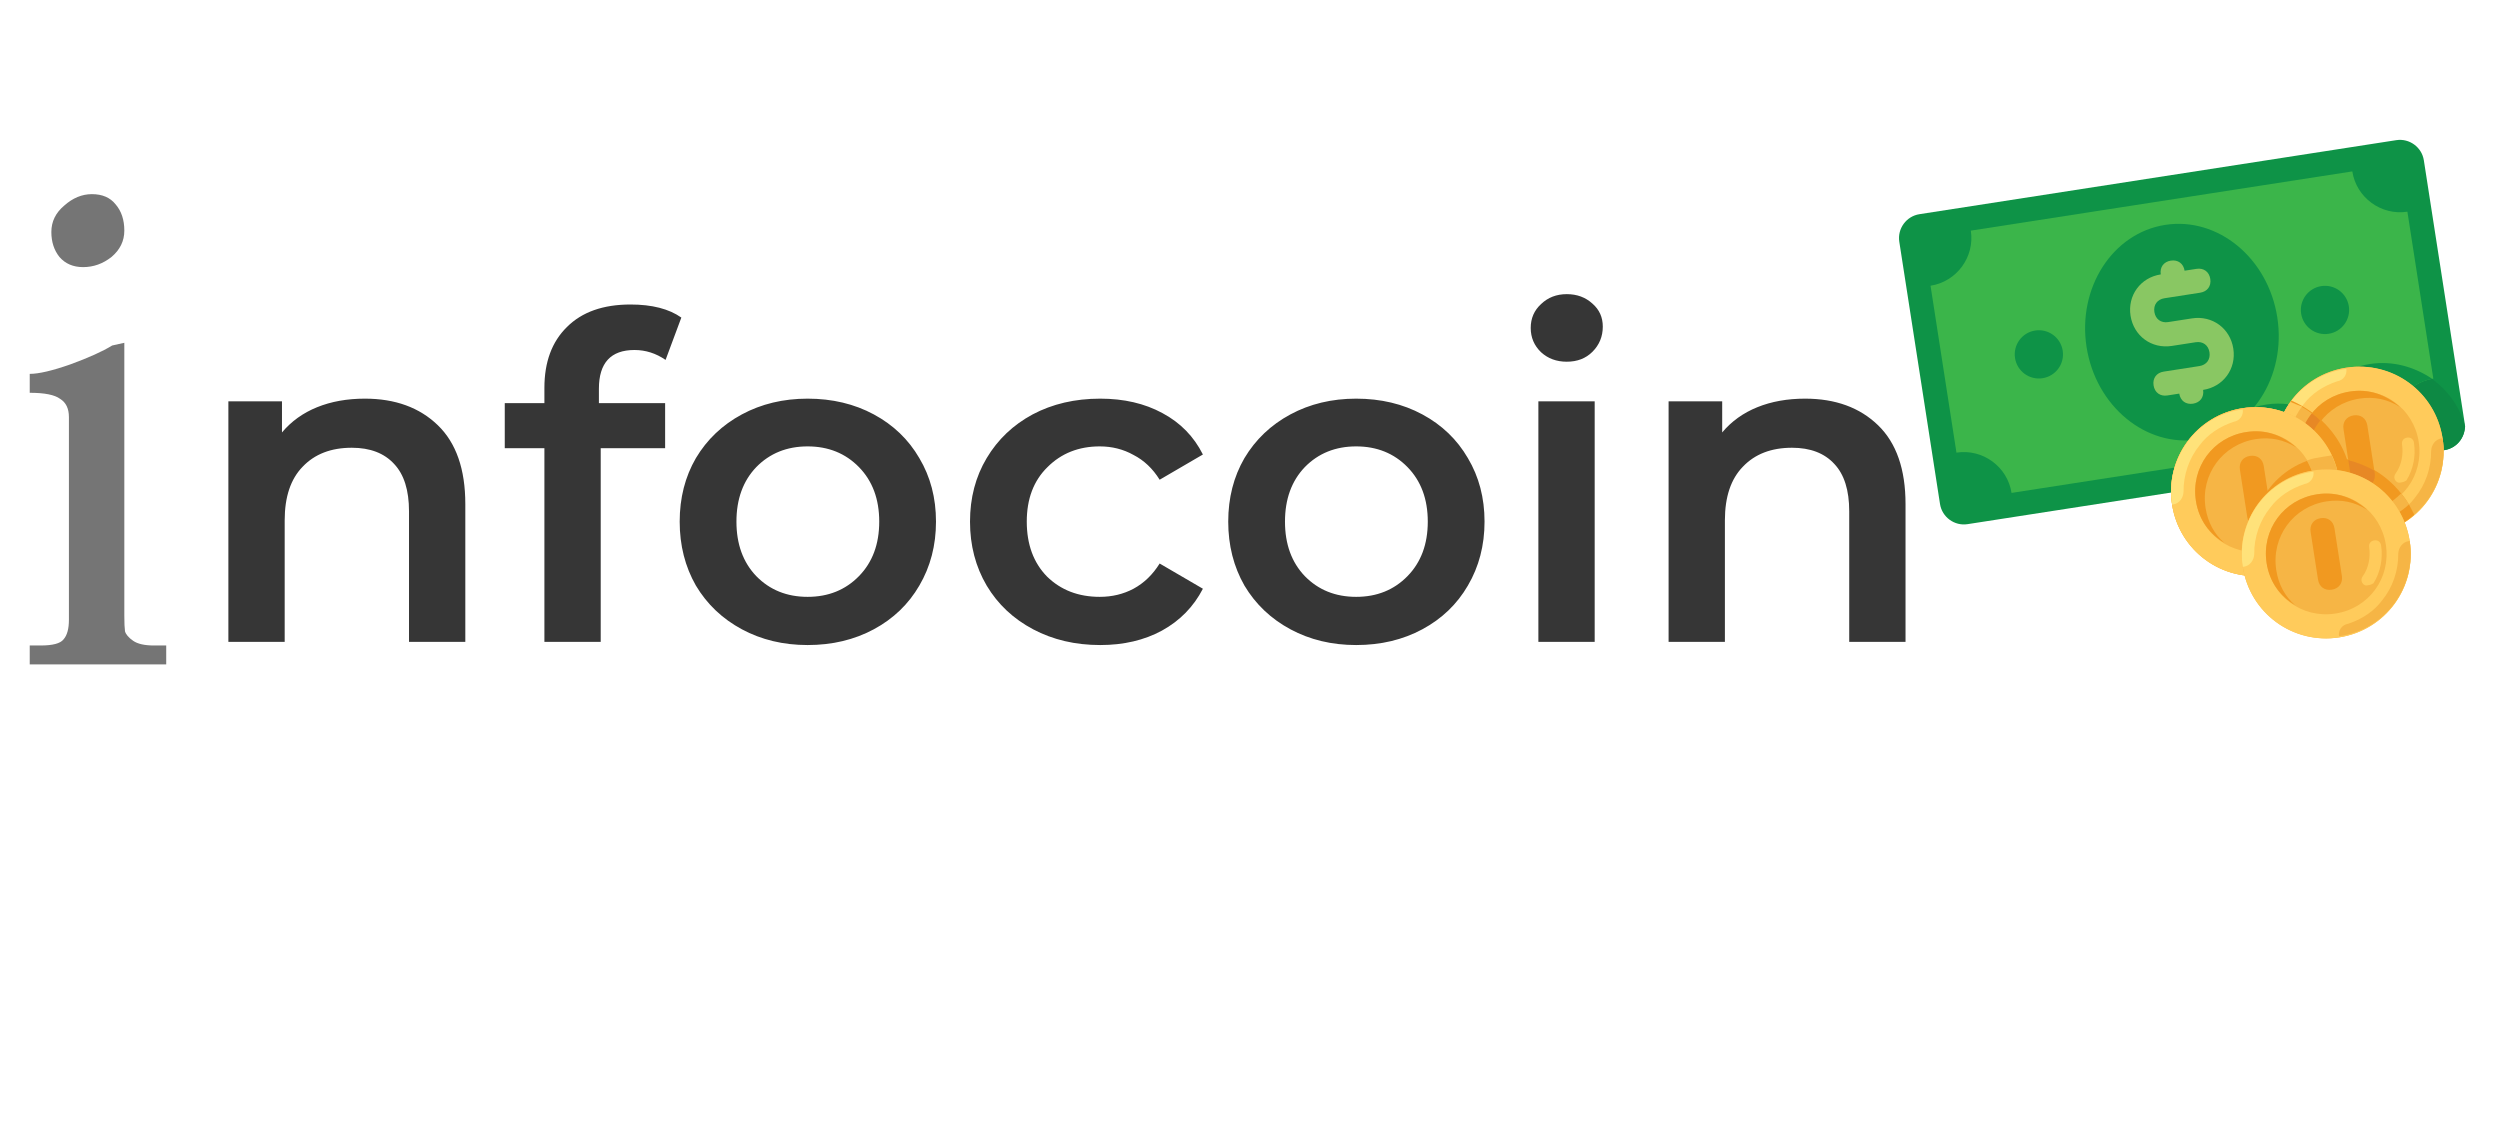<svg width="222" height="101" viewBox="0 0 222 101" fill="none" xmlns="http://www.w3.org/2000/svg">
<g clip-path="url(#clip0)">
<path d="M217.064 39.97L174.719 46.545C173.555 46.726 172.454 45.921 172.273 44.756L168.657 21.466C168.477 20.302 169.281 19.201 170.446 19.02L212.791 12.446C213.955 12.265 215.056 13.07 215.237 14.234L218.853 37.524C219.034 38.689 218.229 39.789 217.064 39.97Z" fill="#0E9347"/>
<path d="M210.457 32.323C208.022 32.701 205.98 34.211 205.005 36.313C203.864 35.949 202.634 35.706 201.258 35.92C197.553 36.495 194.91 39.724 194.939 43.405L217.065 39.97C218.123 39.806 218.855 38.933 218.903 37.842C217.904 34.202 214.268 31.731 210.457 32.323Z" fill="#0D8944"/>
<path d="M212.501 38.511L178.625 43.77C178.264 41.441 176.062 39.831 173.733 40.193L171.432 25.372C173.761 25.011 175.371 22.809 175.009 20.48L208.885 15.221C209.247 17.55 211.448 19.159 213.777 18.798L216.078 33.619C213.749 33.98 212.14 36.181 212.501 38.511Z" fill="#3BB54A"/>
<path d="M210.456 32.323C208.021 32.701 205.979 34.211 205.005 36.313C203.864 35.949 202.634 35.706 201.257 35.92C198.293 36.38 196.015 38.468 195.245 41.19L212.501 38.51C212.139 36.181 213.66 34.102 215.972 33.635C214.399 32.578 212.468 32.011 210.456 32.323Z" fill="#0E9347"/>
<path d="M195.234 39.023C199.912 38.297 203.041 33.442 202.224 28.18C201.407 22.919 196.953 19.241 192.276 19.968C187.598 20.694 184.469 25.548 185.286 30.81C186.103 36.072 190.557 39.749 195.234 39.023Z" fill="#0E9347"/>
<path d="M181.38 33.585C182.55 33.403 183.35 32.308 183.169 31.139C182.987 29.97 181.892 29.169 180.723 29.35C179.553 29.532 178.753 30.627 178.934 31.796C179.116 32.966 180.211 33.767 181.38 33.585Z" fill="#0E9347"/>
<path d="M206.787 29.64C207.957 29.459 208.758 28.364 208.576 27.194C208.394 26.025 207.299 25.224 206.13 25.406C204.961 25.587 204.16 26.682 204.341 27.852C204.523 29.021 205.618 29.822 206.787 29.64Z" fill="#0E9347"/>
<path d="M194.65 28.272L192.532 28.601C191.897 28.7 191.408 28.342 191.309 27.707C191.211 27.072 191.568 26.582 192.204 26.484L195.379 25.991C196.015 25.892 196.372 25.403 196.274 24.768C196.175 24.133 195.686 23.775 195.051 23.874L193.992 24.038C193.893 23.403 193.404 23.045 192.769 23.144C192.134 23.242 191.776 23.732 191.875 24.367C190.075 24.646 188.913 26.236 189.192 28.036C189.472 29.835 191.061 30.998 192.861 30.718L194.978 30.39C195.614 30.291 196.103 30.649 196.201 31.284C196.3 31.919 195.942 32.408 195.307 32.507L192.131 33C191.496 33.099 191.138 33.588 191.237 34.223C191.336 34.858 191.825 35.216 192.46 35.117L193.518 34.953C193.617 35.588 194.106 35.946 194.741 35.847C195.377 35.748 195.734 35.259 195.636 34.624C197.435 34.345 198.598 32.755 198.318 30.955C198.039 29.155 196.449 27.993 194.65 28.272Z" fill="#89C763"/>
<path d="M201.442 51.069C205.534 50.434 208.337 46.601 207.701 42.508C207.066 38.416 203.233 35.613 199.14 36.248C195.048 36.884 192.245 40.717 192.881 44.809C193.516 48.902 197.349 51.705 201.442 51.069Z" fill="#FFCA5D"/>
<path d="M210.64 47.473C214.733 46.837 217.536 43.004 216.9 38.912C216.265 34.819 212.432 32.016 208.339 32.652C204.246 33.287 201.444 37.12 202.079 41.213C202.715 45.305 206.548 48.108 210.64 47.473Z" fill="#F6B545"/>
<path d="M208.339 32.652C204.21 33.293 201.438 37.084 202.079 41.213C202.72 45.341 206.512 48.114 210.64 47.473C214.769 46.832 217.541 43.04 216.9 38.912C216.259 34.783 212.468 32.011 208.339 32.652ZM210.312 45.355C207.347 45.816 204.657 43.848 204.197 40.884C203.736 37.92 205.704 35.229 208.668 34.769C211.632 34.309 214.323 36.276 214.783 39.24C215.243 42.205 213.276 44.895 210.312 45.355Z" fill="#FFCB5B"/>
<path d="M210.624 47.367C214.769 46.832 217.525 42.934 216.9 38.912L216.794 38.928C216.265 39.01 215.907 39.499 215.884 40.045C215.902 41.56 215.375 43.051 214.464 44.169C213.749 45.147 212.666 45.857 211.429 46.266C210.899 46.348 210.542 46.837 210.624 47.367Z" fill="#F6B545"/>
<path d="M208.356 32.758C204.211 33.293 201.455 37.19 202.079 41.213L202.185 41.196C202.714 41.114 203.072 40.625 203.096 40.079C203.077 38.564 203.605 37.073 204.516 35.956C205.231 34.977 206.313 34.267 207.551 33.858C208.08 33.776 208.438 33.287 208.356 32.758Z" fill="#FFE27A"/>
<path d="M205.053 41.51C204.593 38.546 206.56 35.855 209.524 35.395C210.795 35.198 212.025 35.441 213.109 36.139C211.853 35.033 210.362 34.506 208.668 34.769C205.704 35.229 203.737 37.92 204.197 40.884C204.46 42.578 205.414 43.839 206.727 44.611C205.854 43.879 205.25 42.78 205.053 41.51Z" fill="#F19920"/>
<path d="M213.175 42.851C213.069 42.867 212.963 42.884 212.841 42.794C212.596 42.615 212.547 42.298 212.726 42.053C213.262 41.319 213.432 40.317 213.301 39.471C213.251 39.153 213.43 38.908 213.748 38.859C214.065 38.81 214.31 38.989 214.359 39.306C214.54 40.471 214.297 41.701 213.688 42.663C213.493 42.802 213.281 42.834 213.175 42.851Z" fill="#FFCB5B"/>
<path d="M209.983 43.238C209.348 43.337 208.858 42.979 208.76 42.344L208.102 38.109C208.004 37.474 208.361 36.985 208.997 36.886C209.632 36.788 210.121 37.146 210.22 37.781L210.877 42.015C210.976 42.65 210.618 43.139 209.983 43.238Z" fill="#F19920"/>
<path d="M214.376 45.7C213.224 43.168 210.99 41.347 208.407 40.772C207.606 38.403 205.689 36.532 203.481 35.574C202.424 37.148 201.856 39.079 202.169 41.09C202.81 45.219 206.601 47.991 210.73 47.35C212.122 47.242 213.327 46.622 214.376 45.7Z" fill="#F19920"/>
<path d="M206.727 44.611C205.838 43.773 205.128 42.691 204.93 41.421C204.7 39.938 205.122 38.464 206.032 37.347C205.771 37.062 205.527 36.883 205.282 36.704C204.372 37.821 203.95 39.296 204.197 40.884C204.46 42.578 205.414 43.839 206.727 44.611Z" fill="#E78825"/>
<path d="M208.53 40.862L208.76 42.344C208.859 42.979 209.348 43.337 209.983 43.238C210.618 43.139 210.976 42.65 210.877 42.015L210.844 41.803C210.127 41.373 209.32 41.064 208.53 40.862Z" fill="#E78825"/>
<path d="M214.376 45.7C214.05 44.992 213.739 44.389 213.217 43.82C212.469 44.587 211.476 45.174 210.312 45.355C207.347 45.816 204.657 43.848 204.197 40.884C203.95 39.296 204.372 37.821 205.282 36.704C204.671 36.257 204.076 35.916 203.391 35.697C202.334 37.27 201.767 39.201 202.079 41.213C202.72 45.341 206.512 48.114 210.64 47.472C212.122 47.242 213.327 46.622 214.376 45.7Z" fill="#F6B545"/>
<path d="M213.911 44.797C213.252 45.441 212.349 45.906 211.429 46.266C210.916 46.454 210.558 46.943 210.64 47.473C212.122 47.242 213.327 46.622 214.376 45.7C214.221 45.399 214.066 45.098 213.911 44.797Z" fill="#F19920"/>
<path d="M203.391 35.697C202.334 37.27 201.767 39.201 202.079 41.213L202.185 41.196C202.714 41.114 203.072 40.625 203.096 40.079C203.077 38.564 203.621 37.179 204.426 36.078C204.092 36.022 203.742 35.859 203.391 35.697Z" fill="#FFCB5B"/>
<path d="M201.442 51.069C205.534 50.434 208.337 46.601 207.701 42.508C207.066 38.416 203.233 35.613 199.14 36.248C195.048 36.884 192.245 40.717 192.881 44.809C193.516 48.902 197.349 51.705 201.442 51.069Z" fill="#F6B545"/>
<path d="M200.054 49.116C200.169 49.857 200.373 50.476 200.7 51.184C200.912 51.151 201.229 51.102 201.441 51.069C205.57 50.428 208.342 46.637 207.701 42.508C207.586 41.767 207.382 41.148 207.055 40.44C206.843 40.473 206.525 40.522 206.314 40.555C202.185 41.196 199.413 44.988 200.054 49.116Z" fill="#F19920"/>
<path d="M199.14 36.248C195.012 36.889 192.24 40.681 192.881 44.809C193.522 48.938 197.313 51.71 201.442 51.069C205.57 50.428 208.342 46.637 207.701 42.508C207.06 38.38 203.269 35.607 199.14 36.248ZM201.113 48.952C198.149 49.412 195.458 47.445 194.998 44.48C194.538 41.516 196.505 38.826 199.469 38.365C202.433 37.905 205.124 39.873 205.584 42.837C206.044 45.801 204.077 48.492 201.113 48.952Z" fill="#FFCB5B"/>
<path d="M201.425 50.963C205.57 50.428 208.326 46.531 207.701 42.508L207.596 42.525C207.066 42.607 206.709 43.096 206.685 43.642C206.703 45.157 206.176 46.648 205.265 47.765C204.55 48.743 203.467 49.454 202.23 49.863C201.701 49.945 201.343 50.434 201.425 50.963Z" fill="#F6B545"/>
<path d="M199.157 36.354C195.012 36.889 192.256 40.786 192.881 44.809L192.986 44.793C193.516 44.711 193.874 44.221 193.897 43.676C193.879 42.161 194.406 40.669 195.317 39.552C196.032 38.574 197.115 37.864 198.352 37.455C198.881 37.373 199.239 36.883 199.157 36.354Z" fill="#FFE27A"/>
<path d="M195.854 45.106C195.394 42.142 197.361 39.452 200.325 38.992C201.595 38.794 202.826 39.037 203.91 39.736C202.654 38.63 201.163 38.103 199.469 38.366C196.505 38.826 194.537 41.516 194.998 44.481C195.261 46.174 196.215 47.435 197.528 48.208C196.655 47.476 196.051 46.377 195.854 45.106Z" fill="#F19920"/>
<path d="M203.976 46.447C203.87 46.464 203.765 46.48 203.642 46.391C203.398 46.212 203.348 45.894 203.527 45.65C204.064 44.916 204.233 43.914 204.102 43.067C204.053 42.749 204.231 42.505 204.549 42.456C204.867 42.406 205.111 42.585 205.161 42.903C205.341 44.067 205.099 45.297 204.489 46.259C204.294 46.398 204.082 46.431 203.976 46.447Z" fill="#FFCB5B"/>
<path d="M200.784 46.835C200.149 46.933 199.66 46.575 199.561 45.94L198.904 41.706C198.805 41.071 199.163 40.582 199.798 40.483C200.433 40.384 200.922 40.742 201.021 41.377L201.678 45.612C201.777 46.247 201.419 46.736 200.784 46.835Z" fill="#F19920"/>
<path d="M204.848 40.891C205.158 41.493 205.469 42.096 205.584 42.837C206.044 45.801 204.077 48.492 201.112 48.952C200.795 49.001 200.371 49.067 200.037 49.01L200.054 49.116C200.169 49.857 200.373 50.476 200.7 51.184C200.912 51.151 201.229 51.102 201.441 51.069C205.57 50.428 208.342 46.637 207.701 42.508C207.586 41.767 207.382 41.148 207.055 40.44C206.843 40.473 206.525 40.522 206.314 40.555C205.784 40.638 205.361 40.703 204.848 40.891Z" fill="#F6B545"/>
<path d="M207.721 56.599C211.813 55.964 214.616 52.131 213.981 48.038C213.345 43.946 209.512 41.143 205.42 41.778C201.327 42.414 198.524 46.247 199.16 50.339C199.795 54.432 203.628 57.234 207.721 56.599Z" fill="#F6B545"/>
<path d="M205.42 41.778C201.291 42.419 198.519 46.211 199.16 50.339C199.801 54.468 203.592 57.24 207.721 56.599C211.849 55.958 214.622 52.167 213.981 48.038C213.34 43.91 209.548 41.137 205.42 41.778ZM207.392 54.482C204.428 54.942 201.737 52.975 201.277 50.011C200.817 47.046 202.784 44.356 205.748 43.895C208.713 43.435 211.403 45.403 211.863 48.367C212.324 51.331 210.356 54.022 207.392 54.482Z" fill="#FFCB5B"/>
<path d="M207.704 56.493C211.85 55.958 214.605 52.061 213.981 48.038L213.875 48.055C213.346 48.137 212.988 48.626 212.964 49.172C212.983 50.687 212.455 52.178 211.545 53.295C210.829 54.273 209.747 54.984 208.509 55.393C207.98 55.475 207.622 55.964 207.704 56.493Z" fill="#F6B545"/>
<path d="M205.436 41.884C201.291 42.419 198.535 46.316 199.16 50.339L199.266 50.323C199.795 50.241 200.153 49.751 200.176 49.206C200.158 47.691 200.685 46.199 201.596 45.082C202.312 44.104 203.394 43.394 204.631 42.985C205.161 42.903 205.518 42.413 205.436 41.884Z" fill="#FFE27A"/>
<path d="M202.133 50.636C201.673 47.672 203.64 44.982 206.604 44.522C207.875 44.324 209.105 44.567 210.189 45.266C208.933 44.16 207.442 43.633 205.748 43.895C202.784 44.356 200.817 47.046 201.277 50.011C201.54 51.704 202.495 52.965 203.807 53.737C202.934 53.006 202.33 51.907 202.133 50.636Z" fill="#F19920"/>
<path d="M210.256 51.977C210.15 51.994 210.044 52.01 209.922 51.921C209.677 51.742 209.628 51.424 209.806 51.18C210.343 50.446 210.513 49.444 210.381 48.597C210.332 48.279 210.511 48.035 210.828 47.985C211.146 47.936 211.391 48.115 211.44 48.432C211.621 49.597 211.378 50.827 210.768 51.789C210.573 51.928 210.361 51.961 210.256 51.977Z" fill="#FFCB5B"/>
<path d="M207.063 52.364C206.428 52.463 205.939 52.105 205.84 51.47L205.183 47.236C205.084 46.601 205.442 46.111 206.077 46.013C206.712 45.914 207.201 46.272 207.3 46.907L207.958 51.142C208.056 51.777 207.699 52.266 207.063 52.364Z" fill="#F19920"/>
</g>
<path d="M32.4 35.4C35.093 35.4 37.253 36.187 38.88 37.76C40.507 39.333 41.32 41.667 41.32 44.76V57H36.32V45.4C36.32 43.533 35.88 42.133 35 41.2C34.12 40.24 32.867 39.76 31.24 39.76C29.4 39.76 27.947 40.32 26.88 41.44C25.813 42.533 25.28 44.12 25.28 46.2V57H20.28V35.64H25.04V38.4C25.867 37.413 26.907 36.667 28.16 36.16C29.413 35.653 30.827 35.4 32.4 35.4ZM56.343 31.08C54.236 31.08 53.183 32.227 53.183 34.52V35.8H59.063V39.8H53.343V57H48.343V39.8H44.823V35.8H48.343V34.44C48.343 32.147 49.01 30.347 50.343 29.04C51.676 27.707 53.556 27.04 55.983 27.04C57.903 27.04 59.41 27.427 60.503 28.2L59.103 31.96C58.249 31.373 57.33 31.08 56.343 31.08ZM71.716 57.28C69.556 57.28 67.609 56.813 65.876 55.88C64.143 54.947 62.783 53.653 61.796 52C60.836 50.32 60.356 48.427 60.356 46.32C60.356 44.213 60.836 42.333 61.796 40.68C62.783 39.027 64.143 37.733 65.876 36.8C67.609 35.867 69.556 35.4 71.716 35.4C73.903 35.4 75.863 35.867 77.596 36.8C79.329 37.733 80.676 39.027 81.636 40.68C82.623 42.333 83.116 44.213 83.116 46.32C83.116 48.427 82.623 50.32 81.636 52C80.676 53.653 79.329 54.947 77.596 55.88C75.863 56.813 73.903 57.28 71.716 57.28ZM71.716 53C73.556 53 75.076 52.387 76.276 51.16C77.476 49.933 78.076 48.32 78.076 46.32C78.076 44.32 77.476 42.707 76.276 41.48C75.076 40.253 73.556 39.64 71.716 39.64C69.876 39.64 68.356 40.253 67.156 41.48C65.983 42.707 65.396 44.32 65.396 46.32C65.396 48.32 65.983 49.933 67.156 51.16C68.356 52.387 69.876 53 71.716 53ZM97.697 57.28C95.484 57.28 93.497 56.813 91.737 55.88C89.977 54.947 88.604 53.653 87.617 52C86.63 50.32 86.137 48.427 86.137 46.32C86.137 44.213 86.63 42.333 87.617 40.68C88.604 39.027 89.964 37.733 91.697 36.8C93.457 35.867 95.457 35.4 97.697 35.4C99.804 35.4 101.644 35.827 103.217 36.68C104.817 37.533 106.017 38.76 106.817 40.36L102.977 42.6C102.364 41.613 101.591 40.88 100.657 40.4C99.751 39.893 98.751 39.64 97.657 39.64C95.79 39.64 94.244 40.253 93.017 41.48C91.79 42.68 91.177 44.293 91.177 46.32C91.177 48.347 91.777 49.973 92.977 51.2C94.204 52.4 95.764 53 97.657 53C98.751 53 99.751 52.76 100.657 52.28C101.591 51.773 102.364 51.027 102.977 50.04L106.817 52.28C105.991 53.88 104.777 55.12 103.177 56C101.604 56.853 99.777 57.28 97.697 57.28ZM120.427 57.28C118.267 57.28 116.32 56.813 114.587 55.88C112.854 54.947 111.494 53.653 110.507 52C109.547 50.32 109.067 48.427 109.067 46.32C109.067 44.213 109.547 42.333 110.507 40.68C111.494 39.027 112.854 37.733 114.587 36.8C116.32 35.867 118.267 35.4 120.427 35.4C122.614 35.4 124.574 35.867 126.307 36.8C128.04 37.733 129.387 39.027 130.347 40.68C131.334 42.333 131.827 44.213 131.827 46.32C131.827 48.427 131.334 50.32 130.347 52C129.387 53.653 128.04 54.947 126.307 55.88C124.574 56.813 122.614 57.28 120.427 57.28ZM120.427 53C122.267 53 123.787 52.387 124.987 51.16C126.187 49.933 126.787 48.32 126.787 46.32C126.787 44.32 126.187 42.707 124.987 41.48C123.787 40.253 122.267 39.64 120.427 39.64C118.587 39.64 117.067 40.253 115.867 41.48C114.694 42.707 114.107 44.32 114.107 46.32C114.107 48.32 114.694 49.933 115.867 51.16C117.067 52.387 118.587 53 120.427 53ZM136.608 35.64H141.608V57H136.608V35.64ZM139.128 32.12C138.221 32.12 137.461 31.84 136.848 31.28C136.235 30.693 135.928 29.973 135.928 29.12C135.928 28.267 136.235 27.56 136.848 27C137.461 26.413 138.221 26.12 139.128 26.12C140.035 26.12 140.795 26.4 141.408 26.96C142.021 27.493 142.328 28.173 142.328 29C142.328 29.88 142.021 30.627 141.408 31.24C140.821 31.827 140.061 32.12 139.128 32.12ZM160.291 35.4C162.984 35.4 165.144 36.187 166.771 37.76C168.397 39.333 169.211 41.667 169.211 44.76V57H164.211V45.4C164.211 43.533 163.771 42.133 162.891 41.2C162.011 40.24 160.757 39.76 159.131 39.76C157.291 39.76 155.837 40.32 154.771 41.44C153.704 42.533 153.171 44.12 153.171 46.2V57H148.171V35.64H152.931V38.4C153.757 37.413 154.797 36.667 156.051 36.16C157.304 35.653 158.717 35.4 160.291 35.4Z" fill="#363636"/>
<path d="M8.16 17.24C9.08 17.24 9.78 17.54 10.26 18.14C10.78 18.74 11.04 19.52 11.04 20.48C11.04 21.4 10.66 22.18 9.9 22.82C9.14 23.42 8.3 23.72 7.38 23.72C6.5 23.72 5.8 23.42 5.28 22.82C4.8 22.22 4.56 21.48 4.56 20.6C4.56 19.68 4.94 18.9 5.7 18.26C6.46 17.58 7.28 17.24 8.16 17.24ZM14.76 59H2.64V57.32H3.6C4.68 57.32 5.36 57.14 5.64 56.78C5.96 56.42 6.12 55.84 6.12 55.04V37.04C6.12 36.28 5.86 35.74 5.34 35.42C4.86 35.06 3.96 34.88 2.64 34.88V33.2C3.44 33.2 4.64 32.92 6.24 32.36C7.88 31.76 9.12 31.2 9.96 30.68L11.04 30.44V54.68C11.04 55.32 11.06 55.78 11.1 56.06C11.18 56.34 11.42 56.62 11.82 56.9C12.22 57.18 12.84 57.32 13.68 57.32H14.76V59Z" fill="#757575"/>
<defs>
<clipPath id="clip0">
<rect x="168" y="17.232" width="47.138" height="47.138" transform="rotate(-8.825 168 17.232)" fill="white"/>
</clipPath>
</defs>
</svg>
